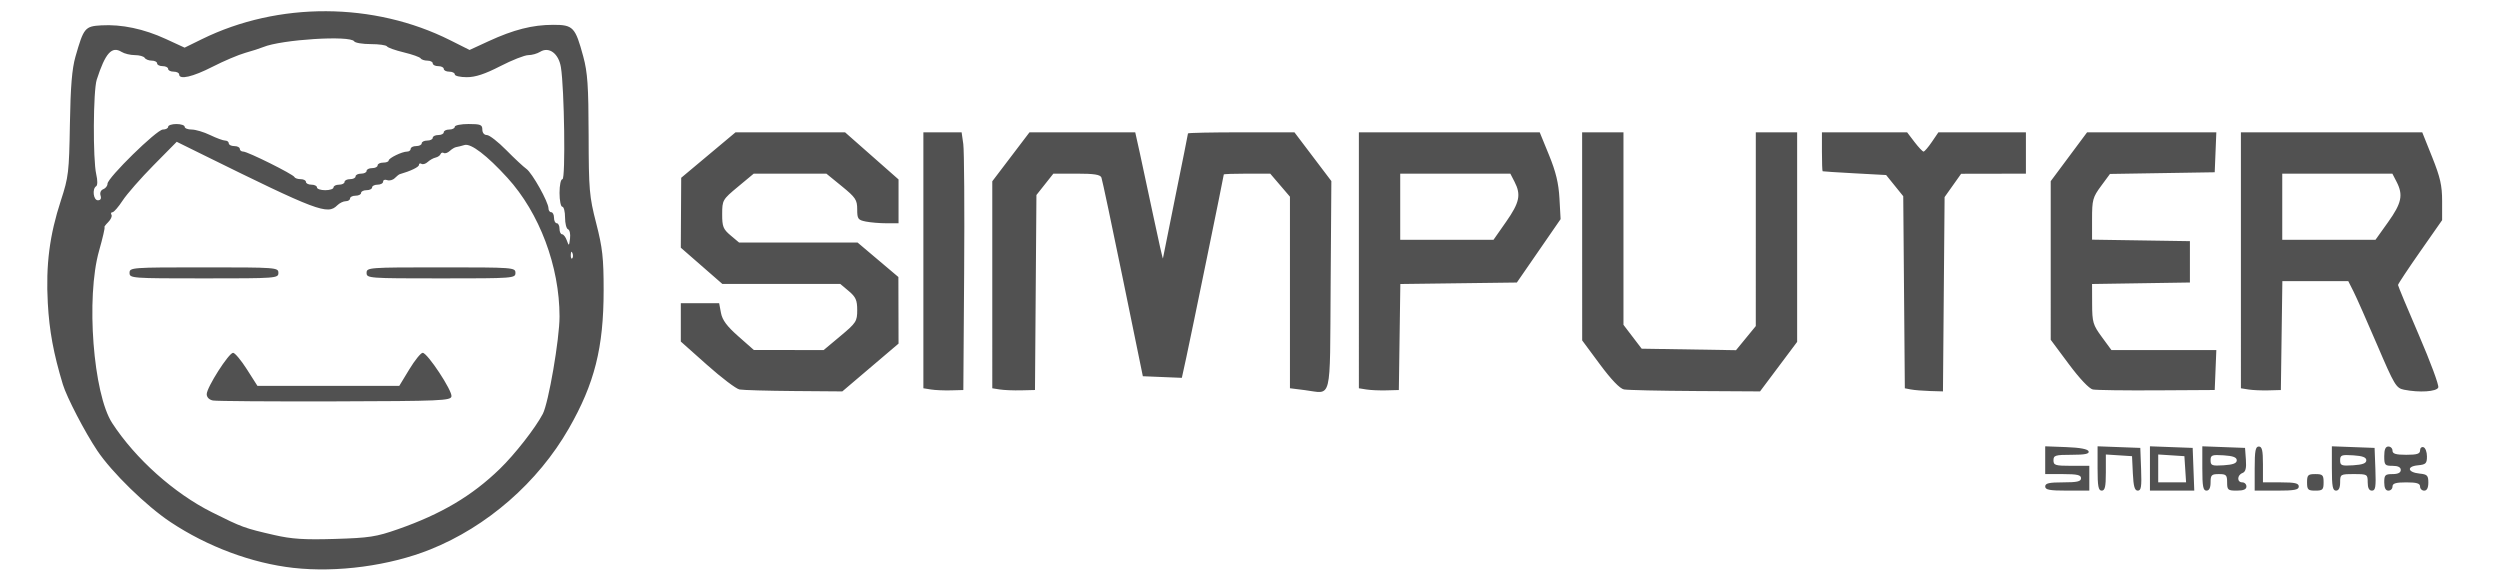 <svg
   xmlns="http://www.w3.org/2000/svg"
   viewBox="0 0 290.24 67.2"
   height="67.2"
   width="290.24">
  <path
     fill="#515151"
     d="M 34.071,65.931 C 29.24,65.387 24.094,63.468 19.79,60.607 16.974,58.735 12.986,54.845 11.294,52.32 9.862,50.184 7.747,46.116 7.3,44.64 6.214,41.053 5.724,38.407 5.549,35.181 5.309,30.751 5.748,27.314 7.072,23.263 7.956,20.557 8.021,20.003 8.115,14.428 8.189,10.037 8.358,7.982 8.76,6.579 9.719,3.226 9.862,3.053 11.76,2.943 c 2.362,-0.136 4.945,0.409 7.488,1.581 l 2.185,1.007 2.004,-0.984 C 32.334,0.175 43.405,0.225 52.274,4.675 l 2.243,1.125 2.201,-1.015 c 2.913,-1.343 5.097,-1.898 7.485,-1.903 2.338,-0.005 2.585,0.255 3.511,3.676 0.503,1.86 0.609,3.407 0.623,9.12 0.015,6.398 0.077,7.115 0.88,10.24 0.733,2.854 0.863,4.025 0.863,7.773 6.4e-4,6.669 -1.05,10.839 -4.048,16.067 -3.582,6.245 -9.483,11.393 -16.099,14.04 -4.699,1.881 -10.805,2.701 -15.862,2.131 z m 12.143,-4.497 c 5.024,-1.758 8.578,-3.863 11.807,-6.992 1.751,-1.697 4.118,-4.724 4.994,-6.386 0.665,-1.263 1.945,-8.698 1.945,-11.303 0,-5.833 -2.328,-12.029 -6.054,-16.114 -2.372,-2.601 -4.237,-4.025 -4.979,-3.802 -0.356,0.107 -0.788,0.215 -0.96,0.239 -0.172,0.024 -0.507,0.224 -0.746,0.446 -0.238,0.222 -0.554,0.329 -0.7,0.238 -0.147,-0.091 -0.315,-0.031 -0.374,0.133 -0.059,0.164 -0.32,0.345 -0.58,0.402 -0.26,0.057 -0.667,0.285 -0.906,0.507 -0.238,0.222 -0.566,0.321 -0.728,0.221 -0.162,-0.1 -0.294,-0.043 -0.294,0.126 0,0.246 -0.978,0.716 -2.24,1.079 -0.088,0.025 -0.344,0.23 -0.569,0.455 -0.225,0.225 -0.621,0.328 -0.88,0.229 -0.259,-0.099 -0.471,-0.021 -0.471,0.174 0,0.195 -0.288,0.354 -0.64,0.354 -0.352,0 -0.64,0.144 -0.64,0.32 0,0.176 -0.288,0.32 -0.64,0.32 -0.352,0 -0.64,0.144 -0.64,0.32 0,0.176 -0.288,0.32 -0.64,0.32 -0.352,0 -0.64,0.144 -0.64,0.32 0,0.176 -0.226,0.32 -0.503,0.32 -0.277,0 -0.719,0.216 -0.983,0.48 -1.129,1.129 -2.271,0.698 -15.695,-5.927 l -2.941,-1.451 -2.695,2.729 c -1.482,1.501 -3.094,3.341 -3.582,4.089 -0.488,0.748 -1.02,1.36 -1.183,1.36 -0.163,0 -0.215,0.132 -0.115,0.294 0.1,0.162 -0.071,0.548 -0.381,0.857 -0.31,0.31 -0.501,0.573 -0.426,0.586 0.075,0.013 -0.21,1.247 -0.634,2.743 -1.535,5.418 -0.681,16.614 1.526,20 2.696,4.137 7.193,8.158 11.578,10.35 3.512,1.756 3.759,1.846 7.234,2.644 2.039,0.468 3.472,0.561 7.04,0.454 3.996,-0.12 4.789,-0.242 7.334,-1.133 z M 24.72,46.496 c -0.44,-0.086 -0.72,-0.373 -0.72,-0.738 0,-0.779 2.563,-4.798 3.06,-4.798 0.211,0 0.933,0.864 1.606,1.92 l 1.223,1.92 h 8.232 8.232 l 1.166,-1.92 c 0.641,-1.056 1.34,-1.92 1.553,-1.92 0.55,0 3.466,4.418 3.342,5.063 -0.095,0.492 -1.237,0.54 -13.539,0.575 -7.39,0.021 -13.76,-0.025 -14.156,-0.102 z m -9.68,-14.816 c 0,-0.624 0.213,-0.64 8.64,-0.64 8.427,0 8.64,0.016 8.64,0.64 0,0.624 -0.213,0.64 -8.64,0.64 -8.427,0 -8.64,-0.016 -8.64,-0.64 z m 27.52,0 c 0,-0.624 0.213,-0.64 8.64,-0.64 8.427,0 8.64,0.016 8.64,0.64 0,0.624 -0.213,0.64 -8.64,0.64 -8.427,0 -8.64,-0.016 -8.64,-0.64 z m 23.899,-2.3 c -0.102,-0.255 -0.178,-0.179 -0.193,0.193 -0.014,0.337 0.062,0.526 0.168,0.42 0.106,-0.106 0.118,-0.382 0.025,-0.613 z m -0.511,-2.757 c -0.191,-0.064 -0.348,-0.68 -0.348,-1.369 0,-0.689 -0.144,-1.253 -0.32,-1.253 -0.176,0 -0.32,-0.72 -0.32,-1.6 0,-0.915 0.145,-1.6 0.34,-1.6 0.367,0 0.219,-10.56 -0.182,-13.002 -0.262,-1.595 -1.385,-2.424 -2.413,-1.783 -0.339,0.212 -0.958,0.385 -1.376,0.385 -0.418,0 -1.88,0.576 -3.249,1.28 -1.783,0.917 -2.884,1.28 -3.884,1.28 -0.768,0 -1.396,-0.144 -1.396,-0.32 0,-0.176 -0.288,-0.32 -0.64,-0.32 -0.352,0 -0.64,-0.144 -0.64,-0.32 0,-0.176 -0.288,-0.32 -0.64,-0.32 -0.352,0 -0.64,-0.144 -0.64,-0.32 0,-0.176 -0.28,-0.32 -0.621,-0.32 -0.342,0 -0.695,-0.119 -0.785,-0.265 C 48.744,6.629 47.864,6.316 46.88,6.08 45.896,5.844 45.016,5.531 44.926,5.385 44.836,5.239 43.987,5.12 43.04,5.12 c -0.947,0 -1.811,-0.144 -1.92,-0.32 -0.443,-0.716 -8.449,-0.212 -10.56,0.665 -0.352,0.146 -1.288,0.448 -2.08,0.67 -0.792,0.222 -2.504,0.949 -3.804,1.615 -2.3,1.178 -3.876,1.54 -3.876,0.89 0,-0.176 -0.288,-0.32 -0.64,-0.32 -0.352,0 -0.64,-0.144 -0.64,-0.32 0,-0.176 -0.288,-0.32 -0.64,-0.32 -0.352,0 -0.64,-0.144 -0.64,-0.32 0,-0.176 -0.28,-0.32 -0.621,-0.32 -0.342,0 -0.71,-0.144 -0.819,-0.32 -0.109,-0.176 -0.623,-0.32 -1.143,-0.32 -0.52,0 -1.212,-0.167 -1.539,-0.371 -1.137,-0.71 -1.887,0.126 -2.886,3.218 -0.416,1.287 -0.458,9.269 -0.057,10.994 0.163,0.7 0.159,1.276 -0.008,1.379 -0.489,0.302 -0.327,1.633 0.198,1.633 0.312,0 0.423,-0.195 0.31,-0.549 -0.103,-0.323 0.027,-0.626 0.315,-0.737 C 12.26,21.865 12.48,21.58 12.48,21.334 c 0,-0.688 5.723,-6.294 6.425,-6.294 0.338,0 0.615,-0.144 0.615,-0.32 0,-0.176 0.432,-0.32 0.96,-0.32 0.528,0 0.96,0.144 0.96,0.32 0,0.176 0.367,0.32 0.815,0.32 0.449,0 1.412,0.288 2.14,0.64 0.729,0.352 1.514,0.64 1.745,0.64 0.231,0 0.42,0.144 0.42,0.32 0,0.176 0.288,0.32 0.64,0.32 0.352,0 0.64,0.144 0.64,0.32 0,0.176 0.18,0.319 0.4,0.317 0.506,-0.003 5.803,2.633 5.947,2.96 0.059,0.134 0.383,0.243 0.72,0.243 0.337,0 0.613,0.144 0.613,0.32 0,0.176 0.288,0.32 0.64,0.32 0.352,0 0.64,0.144 0.64,0.32 0,0.176 0.432,0.32 0.96,0.32 0.528,0 0.96,-0.144 0.96,-0.32 0,-0.176 0.288,-0.32 0.64,-0.32 0.352,0 0.64,-0.144 0.64,-0.32 0,-0.176 0.288,-0.32 0.64,-0.32 0.352,0 0.64,-0.144 0.64,-0.32 0,-0.176 0.288,-0.32 0.64,-0.32 0.352,0 0.64,-0.144 0.64,-0.32 0,-0.176 0.288,-0.32 0.64,-0.32 0.352,0 0.64,-0.144 0.64,-0.32 0,-0.176 0.288,-0.32 0.64,-0.32 0.352,0 0.641,-0.108 0.642,-0.24 0.003,-0.287 1.553,-1.04 2.141,-1.04 0.229,0 0.416,-0.144 0.416,-0.32 0,-0.176 0.288,-0.32 0.64,-0.32 0.352,0 0.64,-0.144 0.64,-0.32 0,-0.176 0.288,-0.32 0.64,-0.32 0.352,0 0.64,-0.144 0.64,-0.32 0,-0.176 0.288,-0.32 0.64,-0.32 0.352,0 0.64,-0.144 0.64,-0.32 0,-0.176 0.288,-0.32 0.64,-0.32 0.352,0 0.64,-0.144 0.64,-0.32 0,-0.176 0.72,-0.32 1.6,-0.32 1.387,0 1.6,0.085 1.6,0.64 0,0.382 0.213,0.64 0.528,0.64 0.291,0 1.303,0.787 2.249,1.748 0.946,0.961 1.998,1.942 2.337,2.18 0.669,0.469 2.566,3.857 2.566,4.585 0,0.246 0.144,0.448 0.32,0.448 0.176,0 0.32,0.288 0.32,0.64 0,0.352 0.144,0.64 0.32,0.64 0.176,0 0.32,0.288 0.32,0.64 0,0.352 0.134,0.64 0.298,0.64 0.164,0 0.413,0.324 0.553,0.72 0.239,0.676 0.261,0.662 0.37,-0.231 0.063,-0.523 -0.041,-1.003 -0.233,-1.067 z M 237.44,56.48 c 0,-0.377 0.444,-0.48 2.08,-0.48 1.636,0 2.08,-0.103 2.08,-0.48 0,-0.377 -0.444,-0.48 -2.08,-0.48 h -2.08 v -1.613 -1.613 l 2.454,0.093 c 1.609,0.061 2.5,0.231 2.587,0.493 0.097,0.293 -0.432,0.4 -1.974,0.4 -1.893,0 -2.107,0.065 -2.107,0.64 0,0.574 0.213,0.64 2.08,0.64 h 2.08 v 1.44 1.44 h -2.56 c -2.062,0 -2.56,-0.093 -2.56,-0.48 z m 6.08,-2.093 v -2.573 l 2.48,0.093 2.48,0.093 0.093,2.48 c 0.076,2.029 0.006,2.48 -0.385,2.48 -0.363,0 -0.501,-0.481 -0.573,-2 l -0.095,-2 -1.52,-0.098 -1.52,-0.098 v 2.098 c 0,1.651 -0.102,2.098 -0.48,2.098 -0.387,0 -0.48,-0.499 -0.48,-2.573 z m 6.08,0 v -2.573 l 2.48,0.093 2.48,0.093 0.093,2.48 0.093,2.48 h -2.573 -2.573 z m 4.098,0.093 -0.098,-1.52 -1.52,-0.098 -1.52,-0.098 v 1.618 1.618 h 1.618 1.618 z m 1.982,-0.093 v -2.573 l 2.48,0.093 2.48,0.093 0.099,1.363 c 0.073,1.004 -0.033,1.413 -0.4,1.554 -0.637,0.245 -0.652,1.083 -0.018,1.083 0.264,0 0.48,0.216 0.48,0.48 0,0.335 -0.338,0.48 -1.12,0.48 -1.031,0 -1.12,-0.076 -1.12,-0.96 0,-0.853 -0.107,-0.96 -0.96,-0.96 -0.853,0 -0.96,0.107 -0.96,0.96 0,0.64 -0.16,0.96 -0.48,0.96 -0.387,0 -0.48,-0.499 -0.48,-2.573 z m 4,-0.947 c 0,-0.346 -0.426,-0.507 -1.52,-0.578 -1.364,-0.088 -1.52,-0.028 -1.52,0.578 0,0.606 0.156,0.665 1.52,0.578 1.094,-0.07 1.52,-0.232 1.52,-0.578 z m 2.08,0.96 c 0,-2.062 0.093,-2.56 0.48,-2.56 0.377,0 0.48,0.444 0.48,2.08 v 2.08 h 2.08 c 1.636,0 2.08,0.103 2.08,0.48 0,0.387 -0.498,0.48 -2.56,0.48 h -2.56 z m 6.08,1.6 c 0,-0.853 0.107,-0.96 0.96,-0.96 0.853,0 0.96,0.107 0.96,0.96 0,0.853 -0.107,0.96 -0.96,0.96 -0.853,0 -0.96,-0.107 -0.96,-0.96 z m 2.88,-1.613 v -2.573 l 2.48,0.093 2.48,0.093 0.093,2.48 c 0.078,2.062 0.01,2.48 -0.4,2.48 -0.335,0 -0.493,-0.308 -0.493,-0.96 0,-0.939 -0.036,-0.96 -1.6,-0.96 -1.564,0 -1.6,0.021 -1.6,0.96 0,0.64 -0.16,0.96 -0.48,0.96 -0.387,0 -0.48,-0.499 -0.48,-2.573 z m 4,-0.947 c 0,-0.346 -0.426,-0.507 -1.52,-0.578 -1.364,-0.088 -1.52,-0.028 -1.52,0.578 0,0.606 0.156,0.665 1.52,0.578 1.094,-0.07 1.52,-0.232 1.52,-0.578 z m 2.08,2.56 c 0,-0.853 0.107,-0.96 0.96,-0.96 0.64,0 0.96,-0.16 0.96,-0.48 0,-0.32 -0.32,-0.48 -0.96,-0.48 -0.884,0 -0.96,-0.089 -0.96,-1.12 0,-0.782 0.145,-1.12 0.48,-1.12 0.264,0 0.48,0.216 0.48,0.48 0,0.363 0.391,0.48 1.6,0.48 1.246,0 1.6,-0.112 1.6,-0.507 0,-0.279 0.18,-0.447 0.4,-0.373 0.22,0.073 0.4,0.553 0.4,1.067 0,0.823 -0.126,0.945 -1.059,1.035 -1.337,0.128 -1.189,0.821 0.204,0.959 0.887,0.088 1.015,0.219 1.015,1.04 0,0.622 -0.162,0.94 -0.48,0.94 -0.264,0 -0.48,-0.216 -0.48,-0.48 0,-0.363 -0.391,-0.48 -1.6,-0.48 -1.209,0 -1.6,0.117 -1.6,0.48 0,0.264 -0.216,0.48 -0.48,0.48 -0.32,0 -0.48,-0.32 -0.48,-0.96 z M 85.846,45.215 c -0.392,-0.076 -2.084,-1.358 -3.76,-2.85 l -3.046,-2.712 v -2.226 -2.226 h 2.226 2.225 l 0.211,1.126 c 0.156,0.83 0.684,1.543 2.014,2.715 l 1.803,1.59 4.052,0.004 4.052,0.004 1.948,-1.628 c 1.833,-1.531 1.948,-1.71 1.948,-3.012 0,-1.152 -0.165,-1.522 -0.985,-2.212 l -0.985,-0.828 h -6.845 -6.845 l -2.41,-2.102 -2.41,-2.102 0.023,-4.058 0.023,-4.058 3.154,-2.64 3.154,-2.64 h 6.357 6.357 l 3.105,2.736 3.105,2.736 v 2.544 2.544 h -1.4 c -0.77,0 -1.85,-0.09 -2.4,-0.2 -0.911,-0.182 -1,-0.309 -1,-1.422 0,-1.097 -0.184,-1.372 -1.789,-2.68 l -1.789,-1.458 h -4.218 -4.218 l -1.828,1.52 c -1.79,1.488 -1.829,1.555 -1.833,3.172 -0.004,1.454 0.113,1.751 0.98,2.48 l 0.985,0.828 h 6.879 6.879 l 2.367,2 2.367,2 0.009,3.865 0.009,3.865 -3.264,2.775 -3.264,2.775 -5.616,-0.044 c -3.089,-0.024 -5.937,-0.106 -6.329,-0.181 z M 108.08,45.218 107.2,45.077 V 30.219 15.36 h 2.22 2.22 l 0.193,1.36 c 0.106,0.748 0.151,7.48 0.1,14.96 l -0.094,13.6 -1.44,0.039 c -0.792,0.022 -1.836,-0.024 -2.32,-0.101 z m 8,-1.47e-4 -0.88,-0.14 V 33.062 21.047 l 2.16,-2.843 2.16,-2.843 6.138,-1.66e-4 6.138,-1.67e-4 0.516,2.32 c 0.284,1.276 1.001,4.624 1.594,7.44 0.593,2.816 1.091,5.011 1.106,4.877 0.016,-0.134 0.676,-3.424 1.468,-7.312 0.792,-3.888 1.44,-7.127 1.44,-7.197 0,-0.07 2.781,-0.128 6.18,-0.128 h 6.18 l 2.143,2.83 2.143,2.83 -0.084,12.126 c -0.095,13.785 0.211,12.545 -3.006,12.143 l -1.718,-0.215 V 33.955 22.835 l -1.145,-1.338 -1.145,-1.338 h -2.695 c -1.482,0 -2.695,0.043 -2.695,0.094 0,0.164 -3.826,18.835 -4.36,21.279 l -0.51,2.333 -2.264,-0.093 -2.264,-0.093 -2.318,-11.308 c -1.275,-6.22 -2.396,-11.512 -2.491,-11.76 -0.13,-0.34 -0.844,-0.452 -2.876,-0.452 h -2.703 l -0.983,1.241 -0.983,1.241 -0.084,11.319 -0.084,11.319 -1.6,0.039 c -0.88,0.021 -1.996,-0.024 -2.48,-0.101 z m 42.56,1.47e-4 -0.88,-0.14 V 30.219 15.36 h 10.497 10.497 l 1.08,2.64 c 0.797,1.949 1.115,3.268 1.213,5.04 l 0.133,2.4 -2.54,3.68 -2.54,3.68 -6.763,0.086 -6.763,0.086 -0.087,6.154 -0.087,6.154 -1.44,0.039 c -0.792,0.022 -1.836,-0.024 -2.32,-0.101 z m 16.215,-19.473 c 1.563,-2.236 1.753,-3.139 0.977,-4.641 l -0.488,-0.944 h -6.392 -6.392 v 3.84 3.84 h 5.415 5.415 z m 13.683,19.467 c -0.477,-0.091 -1.475,-1.131 -2.797,-2.916 l -2.056,-2.775 -0.003,-12.08 -0.003,-12.08 h 2.4 2.4 v 11.175 11.175 l 1.056,1.385 1.056,1.385 5.477,0.087 5.477,0.087 1.148,-1.4 1.148,-1.4 V 26.607 15.36 h 2.4 2.4 v 12.165 12.165 l -2.154,2.875 -2.154,2.875 -7.526,-0.044 c -4.14,-0.024 -7.86,-0.107 -8.268,-0.185 z m 33.313,0.004 -0.708,-0.137 -0.092,-11.15 -0.092,-11.15 -0.993,-1.229 -0.993,-1.229 -3.647,-0.198 c -2.006,-0.109 -3.683,-0.217 -3.727,-0.24 -0.044,-0.023 -0.08,-1.05 -0.08,-2.282 v -2.24 h 4.944 4.944 l 0.854,1.12 c 0.47,0.616 0.945,1.119 1.056,1.118 0.111,-0.001 0.545,-0.505 0.963,-1.12 l 0.761,-1.118 h 5.079 5.079 v 2.4 2.4 l -3.76,0.007 -3.76,0.007 -0.96,1.353 -0.96,1.353 -0.095,11.28 -0.095,11.28 -1.505,-0.044 c -0.828,-0.024 -1.823,-0.105 -2.213,-0.181 z m 21.126,0.004 c -0.425,-0.084 -1.53,-1.251 -2.8,-2.956 l -2.097,-2.817 V 30.24 21.034 l 2.112,-2.837 2.112,-2.837 h 7.502 7.502 l -0.094,2.32 -0.094,2.32 -6.08,0.097 -6.08,0.097 -1.04,1.409 c -0.956,1.296 -1.04,1.603 -1.04,3.815 v 2.406 l 5.68,0.087 5.68,0.087 v 2.4 2.4 l -5.68,0.087 -5.68,0.087 0.008,2.313 c 0.007,2.131 0.096,2.432 1.123,3.833 l 1.115,1.52 h 6.091 6.091 l -0.094,2.32 -0.094,2.32 -6.72,0.04 c -3.696,0.022 -7.036,-0.023 -7.423,-0.1 z m 18.063,-0.002 -0.88,-0.14 V 30.219 15.36 h 10.526 10.526 l 1.154,2.882 c 0.937,2.34 1.154,3.299 1.154,5.1 v 2.218 l -2.56,3.661 c -1.408,2.013 -2.56,3.753 -2.56,3.865 0,0.112 1.091,2.732 2.425,5.822 1.334,3.09 2.347,5.824 2.25,6.075 -0.187,0.487 -2.187,0.619 -3.974,0.261 -0.917,-0.183 -1.114,-0.511 -3.12,-5.2 -1.178,-2.752 -2.414,-5.544 -2.748,-6.204 l -0.606,-1.2 h -3.827 -3.827 l -0.087,6.32 -0.087,6.32 -1.44,0.039 c -0.792,0.022 -1.836,-0.024 -2.32,-0.101 z M 277.252,25.783 c 1.573,-2.204 1.771,-3.149 0.98,-4.679 l -0.488,-0.944 h -6.392 -6.392 v 3.84 3.84 h 5.412 5.412 z"
     style="stroke-width:0.32" />
</svg>
